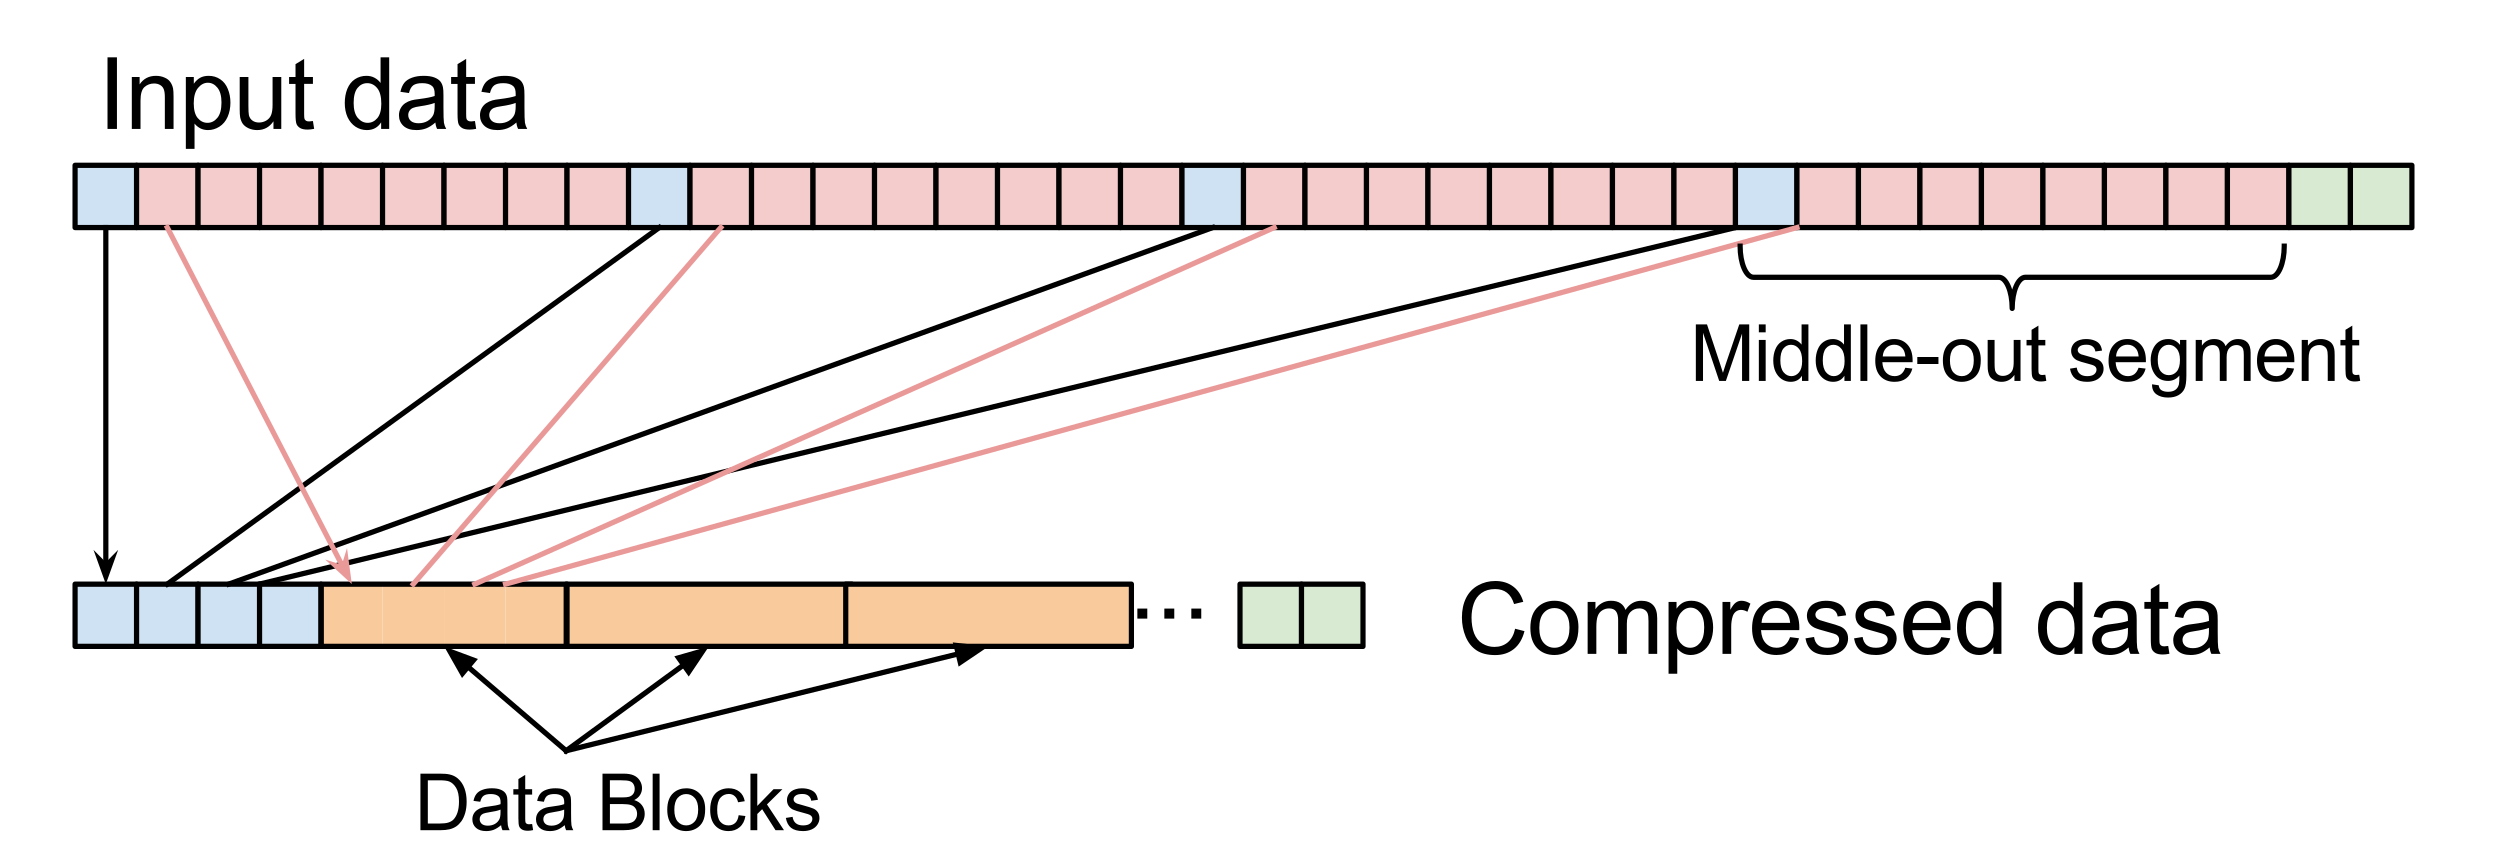 <?xml version="1.0" encoding="UTF-8" standalone="no"?>
<svg
   xmlns:dc="http://purl.org/dc/elements/1.1/"
   xmlns:cc="http://creativecommons.org/ns#"
   xmlns:rdf="http://www.w3.org/1999/02/22-rdf-syntax-ns#"
   xmlns:svg="http://www.w3.org/2000/svg"
   xmlns="http://www.w3.org/2000/svg"
   xmlns:sodipodi="http://sodipodi.sourceforge.net/DTD/sodipodi-0.dtd"
   xmlns:inkscape="http://www.inkscape.org/namespaces/inkscape"
   version="1.1"
   viewBox="0 0 980 340"
   stroke-miterlimit="10"
   id="svg287"
   sodipodi:docname="middle-out-overview.svg"
   width="980"
   height="340"
   style="fill:none;stroke:none;stroke-linecap:square;stroke-miterlimit:10"
   inkscape:version="0.92.2 (5c3e80d, 2017-08-06)">
  <defs
     id="defs291" />
  <sodipodi:namedview
     pagecolor="#ffffff"
     bordercolor="#666666"
     borderopacity="1"
     objecttolerance="10"
     gridtolerance="10"
     guidetolerance="10"
     inkscape:pageopacity="0"
     inkscape:pageshadow="2"
     inkscape:window-width="1918"
     inkscape:window-height="1042"
     id="namedview289"
     showgrid="false"
     inkscape:zoom="0.27314815"
     inkscape:cx="186.01691"
     inkscape:cy="-54.486696"
     inkscape:window-x="0"
     inkscape:window-y="18"
     inkscape:window-maximized="0"
     inkscape:current-layer="svg287" />
  <clipPath
     id="p.0">
    <path
       d="M 0,0 H 1152 V 864 H 0 Z"
       id="path2"
       inkscape:connector-curvature="0"
       style="clip-rule:nonzero" />
  </clipPath>
  <g
     clip-path="url(#p.0)"
     id="g285"
     transform="matrix(2.041,0,0,2.065,-2.746,-5.051)">
    <path
       d="M 0,0 H 1152 V 864 H 0 Z"
       id="path5"
       inkscape:connector-curvature="0"
       style="fill:#000000;fill-opacity:0;fill-rule:evenodd" />
    <path
       d="m 63.008,113.336 h 11.811 v 11.811 H 63.008 Z"
       id="path7"
       inkscape:connector-curvature="0"
       style="fill:#f9cb9c;fill-rule:evenodd" />
    <path
       d="m 74.819,113.336 h 11.811 v 11.811 H 74.819 Z"
       id="path9"
       inkscape:connector-curvature="0"
       style="fill:#f9cb9c;fill-rule:evenodd" />
    <path
       d="m 86.63,113.336 h 11.811 v 11.811 H 86.63 Z"
       id="path11"
       inkscape:connector-curvature="0"
       style="fill:#f9cb9c;fill-rule:evenodd" />
    <path
       d="m 98.441,113.336 h 11.811 v 11.811 H 98.441 Z"
       id="path13"
       inkscape:connector-curvature="0"
       style="fill:#f9cb9c;fill-rule:evenodd" />
    <path
       d="M 15.764,33.829 H 27.575 V 45.64 H 15.764 Z"
       id="path15"
       inkscape:connector-curvature="0"
       style="fill:#cfe2f3;fill-rule:evenodd" />
    <path
       d="M 15.764,33.829 H 27.575 V 45.64 H 15.764 Z"
       id="path17"
       inkscape:connector-curvature="0"
       style="fill-rule:evenodd;stroke:#000000;stroke-width:1;stroke-linecap:butt;stroke-linejoin:round" />
    <path
       d="M 27.575,33.829 H 39.386 V 45.64 H 27.575 Z"
       id="path19"
       inkscape:connector-curvature="0"
       style="fill:#f4cccc;fill-rule:evenodd" />
    <path
       d="M 27.575,33.829 H 39.386 V 45.64 H 27.575 Z"
       id="path21"
       inkscape:connector-curvature="0"
       style="fill-rule:evenodd;stroke:#000000;stroke-width:1;stroke-linecap:butt;stroke-linejoin:round" />
    <path
       d="M 39.386,33.829 H 51.197 V 45.64 H 39.386 Z"
       id="path23"
       inkscape:connector-curvature="0"
       style="fill:#f4cccc;fill-rule:evenodd" />
    <path
       d="M 39.386,33.829 H 51.197 V 45.64 H 39.386 Z"
       id="path25"
       inkscape:connector-curvature="0"
       style="fill-rule:evenodd;stroke:#000000;stroke-width:1;stroke-linecap:butt;stroke-linejoin:round" />
    <path
       d="M 51.197,33.829 H 63.008 V 45.64 H 51.197 Z"
       id="path27"
       inkscape:connector-curvature="0"
       style="fill:#f4cccc;fill-rule:evenodd" />
    <path
       d="M 51.197,33.829 H 63.008 V 45.64 H 51.197 Z"
       id="path29"
       inkscape:connector-curvature="0"
       style="fill-rule:evenodd;stroke:#000000;stroke-width:1;stroke-linecap:butt;stroke-linejoin:round" />
    <path
       d="M 63.008,33.829 H 74.819 V 45.64 H 63.008 Z"
       id="path31"
       inkscape:connector-curvature="0"
       style="fill:#f4cccc;fill-rule:evenodd" />
    <path
       d="M 63.008,33.829 H 74.819 V 45.64 H 63.008 Z"
       id="path33"
       inkscape:connector-curvature="0"
       style="fill-rule:evenodd;stroke:#000000;stroke-width:1;stroke-linecap:butt;stroke-linejoin:round" />
    <path
       d="M 74.819,33.829 H 86.63 V 45.64 H 74.819 Z"
       id="path35"
       inkscape:connector-curvature="0"
       style="fill:#f4cccc;fill-rule:evenodd" />
    <path
       d="M 74.819,33.829 H 86.63 V 45.64 H 74.819 Z"
       id="path37"
       inkscape:connector-curvature="0"
       style="fill-rule:evenodd;stroke:#000000;stroke-width:1;stroke-linecap:butt;stroke-linejoin:round" />
    <path
       d="M 86.63,33.829 H 98.441 V 45.64 H 86.63 Z"
       id="path39"
       inkscape:connector-curvature="0"
       style="fill:#f4cccc;fill-rule:evenodd" />
    <path
       d="M 86.63,33.829 H 98.441 V 45.64 H 86.63 Z"
       id="path41"
       inkscape:connector-curvature="0"
       style="fill-rule:evenodd;stroke:#000000;stroke-width:1;stroke-linecap:butt;stroke-linejoin:round" />
    <path
       d="m 98.441,33.829 h 11.811 V 45.64 H 98.441 Z"
       id="path43"
       inkscape:connector-curvature="0"
       style="fill:#f4cccc;fill-rule:evenodd" />
    <path
       d="m 98.441,33.829 h 11.811 V 45.64 H 98.441 Z"
       id="path45"
       inkscape:connector-curvature="0"
       style="fill-rule:evenodd;stroke:#000000;stroke-width:1;stroke-linecap:butt;stroke-linejoin:round" />
    <path
       d="M 110.252,33.829 H 122.063 v 11.811 h -11.811 z"
       id="path47"
       inkscape:connector-curvature="0"
       style="fill:#f4cccc;fill-rule:evenodd" />
    <path
       d="M 110.252,33.829 H 122.063 v 11.811 h -11.811 z"
       id="path49"
       inkscape:connector-curvature="0"
       style="fill-rule:evenodd;stroke:#000000;stroke-width:1;stroke-linecap:butt;stroke-linejoin:round" />
    <path
       d="m 122.063,33.829 h 11.811 V 45.64 H 122.063 Z"
       id="path51"
       inkscape:connector-curvature="0"
       style="fill:#cfe2f3;fill-rule:evenodd" />
    <path
       d="m 122.063,33.829 h 11.811 V 45.64 H 122.063 Z"
       id="path53"
       inkscape:connector-curvature="0"
       style="fill-rule:evenodd;stroke:#000000;stroke-width:1;stroke-linecap:butt;stroke-linejoin:round" />
    <path
       d="m 133.874,33.829 h 11.811 v 11.811 h -11.811 z"
       id="path55"
       inkscape:connector-curvature="0"
       style="fill:#f4cccc;fill-rule:evenodd" />
    <path
       d="m 133.874,33.829 h 11.811 v 11.811 h -11.811 z"
       id="path57"
       inkscape:connector-curvature="0"
       style="fill-rule:evenodd;stroke:#000000;stroke-width:1;stroke-linecap:butt;stroke-linejoin:round" />
    <path
       d="m 145.685,33.829 h 11.811 v 11.811 h -11.811 z"
       id="path59"
       inkscape:connector-curvature="0"
       style="fill:#f4cccc;fill-rule:evenodd" />
    <path
       d="m 145.685,33.829 h 11.811 v 11.811 h -11.811 z"
       id="path61"
       inkscape:connector-curvature="0"
       style="fill-rule:evenodd;stroke:#000000;stroke-width:1;stroke-linecap:butt;stroke-linejoin:round" />
    <path
       d="m 157.496,33.829 h 11.811 v 11.811 h -11.811 z"
       id="path63"
       inkscape:connector-curvature="0"
       style="fill:#f4cccc;fill-rule:evenodd" />
    <path
       d="m 157.496,33.829 h 11.811 v 11.811 h -11.811 z"
       id="path65"
       inkscape:connector-curvature="0"
       style="fill-rule:evenodd;stroke:#000000;stroke-width:1;stroke-linecap:butt;stroke-linejoin:round" />
    <path
       d="M 169.307,33.829 H 181.118 V 45.64 H 169.307 Z"
       id="path67"
       inkscape:connector-curvature="0"
       style="fill:#f4cccc;fill-rule:evenodd" />
    <path
       d="M 169.307,33.829 H 181.118 V 45.64 H 169.307 Z"
       id="path69"
       inkscape:connector-curvature="0"
       style="fill-rule:evenodd;stroke:#000000;stroke-width:1;stroke-linecap:butt;stroke-linejoin:round" />
    <path
       d="m 181.118,33.829 h 11.811 V 45.64 H 181.118 Z"
       id="path71"
       inkscape:connector-curvature="0"
       style="fill:#f4cccc;fill-rule:evenodd" />
    <path
       d="m 181.118,33.829 h 11.811 V 45.64 H 181.118 Z"
       id="path73"
       inkscape:connector-curvature="0"
       style="fill-rule:evenodd;stroke:#000000;stroke-width:1;stroke-linecap:butt;stroke-linejoin:round" />
    <path
       d="m 192.929,33.829 h 11.811 v 11.811 h -11.811 z"
       id="path75"
       inkscape:connector-curvature="0"
       style="fill:#f4cccc;fill-rule:evenodd" />
    <path
       d="m 192.929,33.829 h 11.811 v 11.811 h -11.811 z"
       id="path77"
       inkscape:connector-curvature="0"
       style="fill-rule:evenodd;stroke:#000000;stroke-width:1;stroke-linecap:butt;stroke-linejoin:round" />
    <path
       d="m 204.74,33.829 h 11.811 v 11.811 h -11.811 z"
       id="path79"
       inkscape:connector-curvature="0"
       style="fill:#f4cccc;fill-rule:evenodd" />
    <path
       d="m 204.74,33.829 h 11.811 v 11.811 h -11.811 z"
       id="path81"
       inkscape:connector-curvature="0"
       style="fill-rule:evenodd;stroke:#000000;stroke-width:1;stroke-linecap:butt;stroke-linejoin:round" />
    <path
       d="M 216.551,33.829 H 228.362 V 45.64 H 216.551 Z"
       id="path83"
       inkscape:connector-curvature="0"
       style="fill:#f4cccc;fill-rule:evenodd" />
    <path
       d="M 216.551,33.829 H 228.362 V 45.64 H 216.551 Z"
       id="path85"
       inkscape:connector-curvature="0"
       style="fill-rule:evenodd;stroke:#000000;stroke-width:1;stroke-linecap:butt;stroke-linejoin:round" />
    <path
       d="m 228.362,33.829 h 11.811 V 45.64 H 228.362 Z"
       id="path87"
       inkscape:connector-curvature="0"
       style="fill:#cfe2f3;fill-rule:evenodd" />
    <path
       d="m 228.362,33.829 h 11.811 V 45.64 H 228.362 Z"
       id="path89"
       inkscape:connector-curvature="0"
       style="fill-rule:evenodd;stroke:#000000;stroke-width:1;stroke-linecap:butt;stroke-linejoin:round" />
    <path
       d="m 240.173,33.829 h 11.811 v 11.811 h -11.811 z"
       id="path91"
       inkscape:connector-curvature="0"
       style="fill:#f4cccc;fill-rule:evenodd" />
    <path
       d="m 240.173,33.829 h 11.811 v 11.811 h -11.811 z"
       id="path93"
       inkscape:connector-curvature="0"
       style="fill-rule:evenodd;stroke:#000000;stroke-width:1;stroke-linecap:butt;stroke-linejoin:round" />
    <path
       d="m 251.984,33.829 h 11.811 v 11.811 h -11.811 z"
       id="path95"
       inkscape:connector-curvature="0"
       style="fill:#f4cccc;fill-rule:evenodd" />
    <path
       d="m 251.984,33.829 h 11.811 v 11.811 h -11.811 z"
       id="path97"
       inkscape:connector-curvature="0"
       style="fill-rule:evenodd;stroke:#000000;stroke-width:1;stroke-linecap:butt;stroke-linejoin:round" />
    <path
       d="m 263.795,33.829 h 11.811 V 45.64 H 263.795 Z"
       id="path99"
       inkscape:connector-curvature="0"
       style="fill:#f4cccc;fill-rule:evenodd" />
    <path
       d="m 263.795,33.829 h 11.811 V 45.64 H 263.795 Z"
       id="path101"
       inkscape:connector-curvature="0"
       style="fill-rule:evenodd;stroke:#000000;stroke-width:1;stroke-linecap:butt;stroke-linejoin:round" />
    <path
       d="m 275.606,33.829 h 11.811 V 45.64 H 275.606 Z"
       id="path103"
       inkscape:connector-curvature="0"
       style="fill:#f4cccc;fill-rule:evenodd" />
    <path
       d="m 275.606,33.829 h 11.811 V 45.64 H 275.606 Z"
       id="path105"
       inkscape:connector-curvature="0"
       style="fill-rule:evenodd;stroke:#000000;stroke-width:1;stroke-linecap:butt;stroke-linejoin:round" />
    <path
       d="m 287.417,33.829 h 11.811 v 11.811 h -11.811 z"
       id="path107"
       inkscape:connector-curvature="0"
       style="fill:#f4cccc;fill-rule:evenodd" />
    <path
       d="m 287.417,33.829 h 11.811 v 11.811 h -11.811 z"
       id="path109"
       inkscape:connector-curvature="0"
       style="fill-rule:evenodd;stroke:#000000;stroke-width:1;stroke-linecap:butt;stroke-linejoin:round" />
    <path
       d="m 299.228,33.829 h 11.811 v 11.811 h -11.811 z"
       id="path111"
       inkscape:connector-curvature="0"
       style="fill:#f4cccc;fill-rule:evenodd" />
    <path
       d="m 299.228,33.829 h 11.811 v 11.811 h -11.811 z"
       id="path113"
       inkscape:connector-curvature="0"
       style="fill-rule:evenodd;stroke:#000000;stroke-width:1;stroke-linecap:butt;stroke-linejoin:round" />
    <path
       d="m 311.039,33.829 h 11.811 v 11.811 h -11.811 z"
       id="path115"
       inkscape:connector-curvature="0"
       style="fill:#f4cccc;fill-rule:evenodd" />
    <path
       d="m 311.039,33.829 h 11.811 v 11.811 h -11.811 z"
       id="path117"
       inkscape:connector-curvature="0"
       style="fill-rule:evenodd;stroke:#000000;stroke-width:1;stroke-linecap:butt;stroke-linejoin:round" />
    <path
       d="m 322.85,33.829 h 11.811 v 11.811 h -11.811 z"
       id="path119"
       inkscape:connector-curvature="0"
       style="fill:#f4cccc;fill-rule:evenodd" />
    <path
       d="m 322.85,33.829 h 11.811 v 11.811 h -11.811 z"
       id="path121"
       inkscape:connector-curvature="0"
       style="fill-rule:evenodd;stroke:#000000;stroke-width:1;stroke-linecap:butt;stroke-linejoin:round" />
    <path
       d="m 334.661,33.829 h 11.811 V 45.64 H 334.661 Z"
       id="path123"
       inkscape:connector-curvature="0"
       style="fill:#cfe2f3;fill-rule:evenodd" />
    <path
       d="m 334.661,33.829 h 11.811 V 45.64 H 334.661 Z"
       id="path125"
       inkscape:connector-curvature="0"
       style="fill-rule:evenodd;stroke:#000000;stroke-width:1;stroke-linecap:butt;stroke-linejoin:round" />
    <path
       d="m 346.472,33.829 h 11.811 v 11.811 h -11.811 z"
       id="path127"
       inkscape:connector-curvature="0"
       style="fill:#f4cccc;fill-rule:evenodd" />
    <path
       d="m 346.472,33.829 h 11.811 v 11.811 h -11.811 z"
       id="path129"
       inkscape:connector-curvature="0"
       style="fill-rule:evenodd;stroke:#000000;stroke-width:1;stroke-linecap:butt;stroke-linejoin:round" />
    <path
       d="m 358.283,33.829 h 11.811 v 11.811 h -11.811 z"
       id="path131"
       inkscape:connector-curvature="0"
       style="fill:#f4cccc;fill-rule:evenodd" />
    <path
       d="m 358.283,33.829 h 11.811 v 11.811 h -11.811 z"
       id="path133"
       inkscape:connector-curvature="0"
       style="fill-rule:evenodd;stroke:#000000;stroke-width:1;stroke-linecap:butt;stroke-linejoin:round" />
    <path
       d="m 370.094,33.829 h 11.811 v 11.811 h -11.811 z"
       id="path135"
       inkscape:connector-curvature="0"
       style="fill:#f4cccc;fill-rule:evenodd" />
    <path
       d="m 370.094,33.829 h 11.811 v 11.811 h -11.811 z"
       id="path137"
       inkscape:connector-curvature="0"
       style="fill-rule:evenodd;stroke:#000000;stroke-width:1;stroke-linecap:butt;stroke-linejoin:round" />
    <path
       d="m 381.906,33.829 h 11.811 v 11.811 h -11.811 z"
       id="path139"
       inkscape:connector-curvature="0"
       style="fill:#f4cccc;fill-rule:evenodd" />
    <path
       d="m 381.906,33.829 h 11.811 v 11.811 h -11.811 z"
       id="path141"
       inkscape:connector-curvature="0"
       style="fill-rule:evenodd;stroke:#000000;stroke-width:1;stroke-linecap:butt;stroke-linejoin:round" />
    <path
       d="m 393.717,33.829 h 11.811 v 11.811 h -11.811 z"
       id="path143"
       inkscape:connector-curvature="0"
       style="fill:#f4cccc;fill-rule:evenodd" />
    <path
       d="m 393.717,33.829 h 11.811 v 11.811 h -11.811 z"
       id="path145"
       inkscape:connector-curvature="0"
       style="fill-rule:evenodd;stroke:#000000;stroke-width:1;stroke-linecap:butt;stroke-linejoin:round" />
    <path
       d="m 405.528,33.829 h 11.811 v 11.811 h -11.811 z"
       id="path147"
       inkscape:connector-curvature="0"
       style="fill:#f4cccc;fill-rule:evenodd" />
    <path
       d="m 405.528,33.829 h 11.811 v 11.811 h -11.811 z"
       id="path149"
       inkscape:connector-curvature="0"
       style="fill-rule:evenodd;stroke:#000000;stroke-width:1;stroke-linecap:butt;stroke-linejoin:round" />
    <path
       d="m 417.339,33.829 h 11.811 v 11.811 h -11.811 z"
       id="path151"
       inkscape:connector-curvature="0"
       style="fill:#f4cccc;fill-rule:evenodd" />
    <path
       d="m 417.339,33.829 h 11.811 v 11.811 h -11.811 z"
       id="path153"
       inkscape:connector-curvature="0"
       style="fill-rule:evenodd;stroke:#000000;stroke-width:1;stroke-linecap:butt;stroke-linejoin:round" />
    <path
       d="m 429.15,33.829 h 11.811 V 45.64 H 429.15 Z"
       id="path155"
       inkscape:connector-curvature="0"
       style="fill:#f4cccc;fill-rule:evenodd" />
    <path
       d="m 429.15,33.829 h 11.811 V 45.64 H 429.15 Z"
       id="path157"
       inkscape:connector-curvature="0"
       style="fill-rule:evenodd;stroke:#000000;stroke-width:1;stroke-linecap:butt;stroke-linejoin:round" />
    <path
       d="m 440.961,33.829 h 11.811 v 11.811 h -11.811 z"
       id="path159"
       inkscape:connector-curvature="0"
       style="fill:#d9ead3;fill-rule:evenodd" />
    <path
       d="m 440.961,33.829 h 11.811 v 11.811 h -11.811 z"
       id="path161"
       inkscape:connector-curvature="0"
       style="fill-rule:evenodd;stroke:#000000;stroke-width:1;stroke-linecap:butt;stroke-linejoin:round" />
    <path
       d="m 452.772,33.829 h 11.811 v 11.811 h -11.811 z"
       id="path163"
       inkscape:connector-curvature="0"
       style="fill:#d9ead3;fill-rule:evenodd" />
    <path
       d="m 452.772,33.829 h 11.811 v 11.811 h -11.811 z"
       id="path165"
       inkscape:connector-curvature="0"
       style="fill-rule:evenodd;stroke:#000000;stroke-width:1;stroke-linecap:butt;stroke-linejoin:round" />
    <path
       d="m 15.764,113.336 h 11.811 v 11.811 H 15.764 Z"
       id="path167"
       inkscape:connector-curvature="0"
       style="fill:#cfe2f3;fill-rule:evenodd" />
    <path
       d="m 15.764,113.336 h 11.811 v 11.811 H 15.764 Z"
       id="path169"
       inkscape:connector-curvature="0"
       style="fill-rule:evenodd;stroke:#000000;stroke-width:1;stroke-linecap:butt;stroke-linejoin:round" />
    <path
       d="m 27.575,113.336 h 11.811 v 11.811 H 27.575 Z"
       id="path171"
       inkscape:connector-curvature="0"
       style="fill:#cfe2f3;fill-rule:evenodd" />
    <path
       d="m 27.575,113.336 h 11.811 v 11.811 H 27.575 Z"
       id="path173"
       inkscape:connector-curvature="0"
       style="fill-rule:evenodd;stroke:#000000;stroke-width:1;stroke-linecap:butt;stroke-linejoin:round" />
    <path
       d="M 39.386,113.336 H 51.197 v 11.811 H 39.386 Z"
       id="path175"
       inkscape:connector-curvature="0"
       style="fill:#cfe2f3;fill-rule:evenodd" />
    <path
       d="M 39.386,113.336 H 51.197 v 11.811 H 39.386 Z"
       id="path177"
       inkscape:connector-curvature="0"
       style="fill-rule:evenodd;stroke:#000000;stroke-width:1;stroke-linecap:butt;stroke-linejoin:round" />
    <path
       d="m 51.197,113.336 h 11.811 v 11.811 H 51.197 Z"
       id="path179"
       inkscape:connector-curvature="0"
       style="fill:#cfe2f3;fill-rule:evenodd" />
    <path
       d="m 51.197,113.336 h 11.811 v 11.811 H 51.197 Z"
       id="path181"
       inkscape:connector-curvature="0"
       style="fill-rule:evenodd;stroke:#000000;stroke-width:1;stroke-linecap:butt;stroke-linejoin:round" />
    <path
       d="m 21.669,45.64 v 67.685"
       id="path183"
       inkscape:connector-curvature="0"
       style="fill:#000000;fill-opacity:0;fill-rule:evenodd" />
    <path
       d="m 21.669,45.64 v 64.258"
       id="path185"
       inkscape:connector-curvature="0"
       style="fill-rule:evenodd;stroke:#000000;stroke-width:1;stroke-linecap:butt;stroke-linejoin:round" />
    <path
       d="m 21.669,109.898 -1.125,-1.125 1.125,3.09 1.125,-3.09 z"
       id="path187"
       inkscape:connector-curvature="0"
       style="fill:#000000;fill-rule:evenodd;stroke:#000000;stroke-width:1;stroke-linecap:butt" />
    <path
       d="M 127.969,45.64 33.48,113.325"
       id="path189"
       inkscape:connector-curvature="0"
       style="fill:#000000;fill-opacity:0;fill-rule:evenodd" />
    <path
       d="M 127.969,45.64 33.48,113.325"
       id="path191"
       inkscape:connector-curvature="0"
       style="fill-rule:evenodd;stroke:#000000;stroke-width:1;stroke-linecap:butt;stroke-linejoin:round" />
    <path
       d="M 234.268,45.64 45.291,113.325"
       id="path193"
       inkscape:connector-curvature="0"
       style="fill:#000000;fill-opacity:0;fill-rule:evenodd" />
    <path
       d="M 234.268,45.64 45.291,113.325"
       id="path195"
       inkscape:connector-curvature="0"
       style="fill-rule:evenodd;stroke:#000000;stroke-width:1;stroke-linecap:butt;stroke-linejoin:round" />
    <path
       d="M 334.661,45.64 51.197,113.325"
       id="path197"
       inkscape:connector-curvature="0"
       style="fill:#000000;fill-opacity:0;fill-rule:evenodd" />
    <path
       d="M 334.661,45.64 51.197,113.325"
       id="path199"
       inkscape:connector-curvature="0"
       style="fill-rule:evenodd;stroke:#000000;stroke-width:1;stroke-linecap:butt;stroke-linejoin:round" />
    <path
       d="m 110.092,113.336 h 54.866 v 11.811 h -54.866 z"
       id="path201"
       inkscape:connector-curvature="0"
       style="fill:#f9cb9c;fill-rule:evenodd" />
    <path
       d="m 110.092,113.336 h 54.866 v 11.811 h -54.866 z"
       id="path203"
       inkscape:connector-curvature="0"
       style="fill-rule:evenodd;stroke:#000000;stroke-width:1;stroke-linecap:butt;stroke-linejoin:round" />
    <path
       d="m 163.78,113.336 h 54.866 v 11.811 h -54.866 z"
       id="path205"
       inkscape:connector-curvature="0"
       style="fill:#f9cb9c;fill-rule:evenodd" />
    <path
       d="m 163.78,113.336 h 54.866 v 11.811 h -54.866 z"
       id="path207"
       inkscape:connector-curvature="0"
       style="fill-rule:evenodd;stroke:#000000;stroke-width:1;stroke-linecap:butt;stroke-linejoin:round" />
    <path
       d="m 209.071,92.958 h 36.252 v 32.189 h -36.252 z"
       id="path209"
       inkscape:connector-curvature="0"
       style="fill:#000000;fill-opacity:0;fill-rule:evenodd" />
    <path
       d="m 219.79,119.878 v -1.906 h 1.906 v 1.906 z m 5.183,0 v -1.906 h 1.906 v 1.906 z m 5.183,0 v -1.906 h 1.906 v 1.906 z"
       id="path211"
       inkscape:connector-curvature="0"
       style="fill:#000000;fill-rule:nonzero" />
    <path
       d="m 239.504,113.336 h 11.811 v 11.811 h -11.811 z"
       id="path213"
       inkscape:connector-curvature="0"
       style="fill:#d9ead3;fill-rule:evenodd" />
    <path
       d="m 239.504,113.336 h 11.811 v 11.811 h -11.811 z"
       id="path215"
       inkscape:connector-curvature="0"
       style="fill-rule:evenodd;stroke:#000000;stroke-width:1;stroke-linecap:butt;stroke-linejoin:round" />
    <path
       d="m 251.315,113.336 h 11.811 v 11.811 h -11.811 z"
       id="path217"
       inkscape:connector-curvature="0"
       style="fill:#d9ead3;fill-rule:evenodd" />
    <path
       d="m 251.315,113.336 h 11.811 v 11.811 h -11.811 z"
       id="path219"
       inkscape:connector-curvature="0"
       style="fill-rule:evenodd;stroke:#000000;stroke-width:1;stroke-linecap:butt;stroke-linejoin:round" />
    <path
       d="M 11.228,0 H 251.228 V 28 H 11.228 Z"
       id="path221"
       inkscape:connector-curvature="0"
       style="fill:#000000;fill-opacity:0;fill-rule:evenodd" />
    <path
       d="m 21.994,26.92 v -13.594 h 1.812 v 13.594 z m 4.668,0 v -9.859 h 1.5 v 1.406 q 1.094,-1.625 3.141,-1.625 0.891,0 1.641,0.328 0.75,0.312 1.109,0.844 0.375,0.516 0.531,1.219 0.094,0.469 0.094,1.625 v 6.062 h -1.672 v -6 q 0,-1.016 -0.203,-1.516 -0.188,-0.516 -0.688,-0.812 -0.5,-0.297 -1.172,-0.297 -1.062,0 -1.844,0.672 -0.766,0.672 -0.766,2.578 v 5.375 z m 10.376,3.781 V 17.061 h 1.531 v 1.281 q 0.531,-0.75 1.203,-1.125 0.688,-0.375 1.641,-0.375 1.266,0 2.234,0.656 0.969,0.641 1.453,1.828 0.5,1.188 0.5,2.594 0,1.516 -0.547,2.734 -0.547,1.203 -1.578,1.844 -1.031,0.641 -2.172,0.641 -0.844,0 -1.516,-0.344 -0.656,-0.359 -1.078,-0.891 v 4.797 z m 1.516,-8.656 q 0,1.906 0.766,2.812 0.781,0.906 1.875,0.906 1.109,0 1.891,-0.938 0.797,-0.938 0.797,-2.922 0,-1.875 -0.781,-2.812 -0.766,-0.938 -1.844,-0.938 -1.062,0 -1.891,1 -0.812,1 -0.812,2.891 z m 15.313,4.875 v -1.453 q -1.141,1.672 -3.125,1.672 -0.859,0 -1.625,-0.328 -0.75,-0.344 -1.125,-0.844 -0.359,-0.5 -0.516,-1.234 -0.094,-0.5 -0.094,-1.562 v -6.109 h 1.672 v 5.469 q 0,1.312 0.094,1.766 0.156,0.656 0.672,1.031 0.516,0.375 1.266,0.375 0.75,0 1.406,-0.375 0.656,-0.391 0.922,-1.047 0.281,-0.672 0.281,-1.938 v -5.281 h 1.672 v 9.859 z m 7.579,-1.5 0.234,1.484 q -0.703,0.141 -1.266,0.141 -0.906,0 -1.406,-0.281 -0.5,-0.297 -0.703,-0.75 -0.203,-0.469 -0.203,-1.984 v -5.656 h -1.234 v -1.312 h 1.234 v -2.438 l 1.656,-1 v 3.438 h 1.688 v 1.312 h -1.688 v 5.75 q 0,0.719 0.078,0.922 0.094,0.203 0.297,0.328 0.203,0.125 0.578,0.125 0.266,0 0.734,-0.078 z m 13.101,1.5 v -1.25 q -0.938,1.469 -2.75,1.469 -1.172,0 -2.172,-0.641 -0.984,-0.656 -1.531,-1.812 -0.531,-1.172 -0.531,-2.688 0,-1.469 0.484,-2.672 0.5,-1.203 1.469,-1.844 0.984,-0.641 2.203,-0.641 0.891,0 1.578,0.375 0.703,0.375 1.141,0.984 v -4.875 h 1.656 v 13.594 z m -5.281,-4.922 q 0,1.891 0.797,2.828 0.812,0.938 1.891,0.938 1.094,0 1.859,-0.891 0.766,-0.891 0.766,-2.734 0,-2.016 -0.781,-2.953 -0.781,-0.953 -1.922,-0.953 -1.109,0 -1.859,0.906 -0.75,0.906 -0.75,2.859 z m 15.704,3.703 q -0.938,0.797 -1.797,1.125 -0.859,0.312 -1.844,0.312 -1.609,0 -2.484,-0.781 -0.875,-0.797 -0.875,-2.031 0,-0.734 0.328,-1.328 0.328,-0.594 0.859,-0.953 0.531,-0.359 1.203,-0.547 0.5,-0.141 1.484,-0.25 2.031,-0.25 2.984,-0.578 0,-0.344 0,-0.438 0,-1.016 -0.469,-1.438 -0.641,-0.562 -1.906,-0.562 -1.172,0 -1.734,0.406 -0.562,0.406 -0.828,1.469 l -1.641,-0.234 q 0.234,-1.047 0.734,-1.688 0.516,-0.641 1.469,-0.984 0.969,-0.359 2.25,-0.359 1.266,0 2.047,0.297 0.781,0.297 1.156,0.75 0.375,0.453 0.516,1.141 0.094,0.422 0.094,1.531 v 2.234 q 0,2.328 0.094,2.953 0.109,0.609 0.438,1.172 h -1.75 q -0.266,-0.516 -0.328,-1.219 z m -0.141,-3.719 q -0.906,0.359 -2.734,0.625 -1.031,0.141 -1.453,0.328 -0.422,0.188 -0.656,0.547 -0.234,0.359 -0.234,0.797 0,0.672 0.5,1.125 0.516,0.438 1.484,0.438 0.969,0 1.719,-0.422 0.75,-0.438 1.109,-1.156 0.266,-0.578 0.266,-1.672 z m 7.735,3.438 0.234,1.484 q -0.703,0.141 -1.266,0.141 -0.906,0 -1.406,-0.281 -0.5,-0.297 -0.703,-0.75 -0.203,-0.469 -0.203,-1.984 v -5.656 h -1.234 v -1.312 h 1.234 v -2.438 l 1.656,-1 v 3.438 h 1.688 v 1.312 h -1.688 v 5.75 q 0,0.719 0.078,0.922 0.094,0.203 0.297,0.328 0.203,0.125 0.578,0.125 0.266,0 0.734,-0.078 z m 7.965,0.281 q -0.938,0.797 -1.797,1.125 -0.859,0.312 -1.844,0.312 -1.609,0 -2.484,-0.781 -0.875,-0.797 -0.875,-2.031 0,-0.734 0.328,-1.328 0.328,-0.594 0.859,-0.953 0.531,-0.359 1.203,-0.547 0.5,-0.141 1.484,-0.25 2.031,-0.25 2.984,-0.578 0,-0.344 0,-0.438 0,-1.016 -0.469,-1.438 -0.641,-0.562 -1.906,-0.562 -1.172,0 -1.734,0.406 -0.562,0.406 -0.828,1.469 l -1.641,-0.234 q 0.234,-1.047 0.734,-1.688 0.516,-0.641 1.469,-0.984 0.969,-0.359 2.25,-0.359 1.266,0 2.047,0.297 0.781,0.297 1.156,0.75 0.375,0.453 0.516,1.141 0.094,0.422 0.094,1.531 v 2.234 q 0,2.328 0.094,2.953 0.109,0.609 0.438,1.172 h -1.75 q -0.266,-0.516 -0.328,-1.219 z m -0.141,-3.719 q -0.906,0.359 -2.734,0.625 -1.031,0.141 -1.453,0.328 -0.422,0.188 -0.656,0.547 -0.234,0.359 -0.234,0.797 0,0.672 0.5,1.125 0.516,0.438 1.484,0.438 0.969,0 1.719,-0.422 0.75,-0.438 1.109,-1.156 0.266,-0.578 0.266,-1.672 z"
       id="path223"
       inkscape:connector-curvature="0"
       style="fill:#000000;fill-rule:nonzero" />
    <path
       d="m 272.173,99.646 h 240 v 28 h -240 z"
       id="path225"
       inkscape:connector-curvature="0"
       style="fill:#000000;fill-opacity:0;fill-rule:evenodd" />
    <path
       d="m 292.345,121.8 1.797,0.453 q -0.562,2.219 -2.031,3.391 -1.469,1.156 -3.594,1.156 -2.203,0 -3.578,-0.891 -1.375,-0.906 -2.094,-2.594 -0.719,-1.703 -0.719,-3.656 0,-2.125 0.797,-3.703 0.812,-1.578 2.312,-2.391 1.5,-0.828 3.297,-0.828 2.047,0 3.438,1.047 1.391,1.031 1.938,2.906 l -1.766,0.422 q -0.469,-1.484 -1.375,-2.156 -0.906,-0.688 -2.266,-0.688 -1.562,0 -2.625,0.75 -1.047,0.75 -1.484,2.031 -0.422,1.266 -0.422,2.609 0,1.734 0.5,3.031 0.516,1.281 1.578,1.922 1.078,0.641 2.312,0.641 1.516,0 2.562,-0.859 1.047,-0.875 1.422,-2.594 z m 2.926,-0.156 q 0,-2.734 1.531,-4.062 1.266,-1.094 3.094,-1.094 2.031,0 3.312,1.344 1.297,1.328 1.297,3.672 0,1.906 -0.578,3 -0.562,1.078 -1.656,1.688 -1.078,0.594 -2.375,0.594 -2.062,0 -3.344,-1.328 -1.281,-1.328 -1.281,-3.812 z m 1.719,0 q 0,1.891 0.828,2.828 0.828,0.938 2.078,0.938 1.25,0 2.062,-0.938 0.828,-0.953 0.828,-2.891 0,-1.828 -0.828,-2.766 -0.828,-0.938 -2.062,-0.938 -1.25,0 -2.078,0.938 -0.828,0.938 -0.828,2.828 z m 9.282,4.922 v -9.859 h 1.5 v 1.391 q 0.453,-0.719 1.219,-1.156 0.781,-0.453 1.766,-0.453 1.094,0 1.797,0.453 0.703,0.453 0.984,1.281 1.172,-1.734 3.047,-1.734 1.469,0 2.25,0.812 0.797,0.812 0.797,2.5 v 6.766 h -1.672 v -6.203 q 0,-1 -0.156,-1.438 -0.156,-0.453 -0.594,-0.719 -0.422,-0.266 -1,-0.266 -1.031,0 -1.719,0.688 -0.688,0.688 -0.688,2.219 v 5.719 h -1.672 v -6.406 q 0,-1.109 -0.406,-1.656 -0.406,-0.562 -1.344,-0.562 -0.703,0 -1.312,0.375 -0.594,0.359 -0.859,1.078 -0.266,0.719 -0.266,2.062 v 5.109 z m 15.541,3.781 v -13.641 h 1.531 v 1.281 q 0.531,-0.75 1.203,-1.125 0.688,-0.375 1.641,-0.375 1.266,0 2.234,0.656 0.969,0.641 1.453,1.828 0.5,1.188 0.5,2.594 0,1.516 -0.547,2.734 -0.547,1.203 -1.578,1.844 -1.031,0.641 -2.172,0.641 -0.844,0 -1.516,-0.344 -0.656,-0.359 -1.078,-0.891 v 4.797 z m 1.516,-8.656 q 0,1.906 0.766,2.812 0.781,0.906 1.875,0.906 1.109,0 1.891,-0.938 0.797,-0.938 0.797,-2.922 0,-1.875 -0.781,-2.812 -0.766,-0.938 -1.844,-0.938 -1.062,0 -1.891,1 -0.812,1 -0.812,2.891 z m 8.844,4.875 v -9.859 h 1.5 v 1.5 q 0.578,-1.047 1.062,-1.375 0.484,-0.344 1.078,-0.344 0.844,0 1.719,0.547 l -0.578,1.547 q -0.609,-0.359 -1.234,-0.359 -0.547,0 -0.984,0.328 -0.422,0.328 -0.609,0.906 -0.281,0.891 -0.281,1.953 v 5.156 z m 12.978,-3.172 1.719,0.219 q -0.406,1.5 -1.516,2.344 -1.094,0.828 -2.812,0.828 -2.156,0 -3.422,-1.328 -1.266,-1.328 -1.266,-3.734 0,-2.484 1.266,-3.859 1.281,-1.375 3.328,-1.375 1.984,0 3.234,1.344 1.25,1.344 1.25,3.797 0,0.141 -0.016,0.438 H 339.573 q 0.094,1.625 0.922,2.484 0.828,0.859 2.062,0.859 0.906,0 1.547,-0.469 0.656,-0.484 1.047,-1.547 z m -5.484,-2.703 h 5.5 q -0.109,-1.234 -0.625,-1.859 -0.797,-0.969 -2.078,-0.969 -1.141,0 -1.938,0.781 -0.781,0.766 -0.859,2.047 z m 8.438,2.938 1.656,-0.266 q 0.141,1 0.766,1.531 0.641,0.516 1.781,0.516 1.156,0 1.703,-0.469 0.562,-0.469 0.562,-1.094 0,-0.562 -0.484,-0.891 -0.344,-0.219 -1.703,-0.562 -1.844,-0.469 -2.562,-0.797 -0.703,-0.344 -1.078,-0.938 -0.359,-0.609 -0.359,-1.328 0,-0.656 0.297,-1.219 0.312,-0.562 0.828,-0.938 0.391,-0.281 1.062,-0.484 0.672,-0.203 1.438,-0.203 1.172,0 2.047,0.344 0.875,0.328 1.281,0.906 0.422,0.562 0.578,1.516 l -1.625,0.219 q -0.109,-0.75 -0.656,-1.172 -0.531,-0.438 -1.5,-0.438 -1.156,0 -1.641,0.391 -0.484,0.375 -0.484,0.875 0,0.328 0.203,0.594 0.203,0.266 0.641,0.438 0.25,0.094 1.469,0.438 1.766,0.469 2.469,0.766 0.703,0.297 1.094,0.875 0.406,0.578 0.406,1.438 0,0.828 -0.484,1.578 -0.484,0.734 -1.406,1.141 -0.922,0.391 -2.078,0.391 -1.922,0 -2.938,-0.797 -1,-0.797 -1.281,-2.359 z m 9.328,0 1.656,-0.266 q 0.141,1 0.766,1.531 0.641,0.516 1.781,0.516 1.156,0 1.703,-0.469 0.562,-0.469 0.562,-1.094 0,-0.562 -0.484,-0.891 -0.344,-0.219 -1.703,-0.562 -1.844,-0.469 -2.562,-0.797 -0.703,-0.344 -1.078,-0.938 -0.359,-0.609 -0.359,-1.328 0,-0.656 0.297,-1.219 0.312,-0.562 0.828,-0.938 0.391,-0.281 1.062,-0.484 0.672,-0.203 1.438,-0.203 1.172,0 2.047,0.344 0.875,0.328 1.281,0.906 0.422,0.562 0.578,1.516 l -1.625,0.219 q -0.109,-0.75 -0.656,-1.172 -0.531,-0.438 -1.5,-0.438 -1.156,0 -1.641,0.391 -0.484,0.375 -0.484,0.875 0,0.328 0.203,0.594 0.203,0.266 0.641,0.438 0.25,0.094 1.469,0.438 1.766,0.469 2.469,0.766 0.703,0.297 1.094,0.875 0.406,0.578 0.406,1.438 0,0.828 -0.484,1.578 -0.484,0.734 -1.406,1.141 -0.922,0.391 -2.078,0.391 -1.922,0 -2.938,-0.797 -1,-0.797 -1.281,-2.359 z m 16.75,-0.234 1.719,0.219 q -0.406,1.5 -1.516,2.344 -1.094,0.828 -2.812,0.828 -2.156,0 -3.422,-1.328 -1.266,-1.328 -1.266,-3.734 0,-2.484 1.266,-3.859 1.281,-1.375 3.328,-1.375 1.984,0 3.234,1.344 1.25,1.344 1.25,3.797 0,0.141 -0.016,0.438 h -7.344 q 0.094,1.625 0.922,2.484 0.828,0.859 2.062,0.859 0.906,0 1.547,-0.469 0.656,-0.484 1.047,-1.547 z m -5.484,-2.703 h 5.5 q -0.109,-1.234 -0.625,-1.859 -0.797,-0.969 -2.078,-0.969 -1.141,0 -1.938,0.781 -0.781,0.766 -0.859,2.047 z m 15.501,5.875 v -1.25 q -0.938,1.469 -2.75,1.469 -1.172,0 -2.172,-0.641 -0.984,-0.656 -1.531,-1.812 -0.531,-1.172 -0.531,-2.688 0,-1.469 0.484,-2.672 0.5,-1.203 1.469,-1.844 0.984,-0.641 2.203,-0.641 0.891,0 1.578,0.375 0.703,0.375 1.141,0.984 v -4.875 h 1.656 v 13.594 z m -5.281,-4.922 q 0,1.891 0.797,2.828 0.812,0.938 1.891,0.938 1.094,0 1.859,-0.891 0.766,-0.891 0.766,-2.734 0,-2.016 -0.781,-2.953 -0.781,-0.953 -1.922,-0.953 -1.109,0 -1.859,0.906 -0.75,0.906 -0.75,2.859 z m 20.84,4.922 v -1.25 q -0.938,1.469 -2.75,1.469 -1.172,0 -2.172,-0.641 -0.984,-0.656 -1.531,-1.812 -0.531,-1.172 -0.531,-2.688 0,-1.469 0.484,-2.672 0.5,-1.203 1.469,-1.844 0.984,-0.641 2.203,-0.641 0.891,0 1.578,0.375 0.703,0.375 1.141,0.984 v -4.875 h 1.656 v 13.594 z m -5.281,-4.922 q 0,1.891 0.797,2.828 0.812,0.938 1.891,0.938 1.094,0 1.859,-0.891 0.766,-0.891 0.766,-2.734 0,-2.016 -0.781,-2.953 -0.781,-0.953 -1.922,-0.953 -1.109,0 -1.859,0.906 -0.75,0.906 -0.75,2.859 z m 15.704,3.703 q -0.938,0.797 -1.797,1.125 -0.859,0.312 -1.844,0.312 -1.609,0 -2.484,-0.781 -0.875,-0.797 -0.875,-2.031 0,-0.734 0.328,-1.328 0.328,-0.594 0.859,-0.953 0.531,-0.359 1.203,-0.547 0.5,-0.141 1.484,-0.25 2.031,-0.25 2.984,-0.578 0,-0.344 0,-0.438 0,-1.016 -0.469,-1.438 -0.641,-0.562 -1.906,-0.562 -1.172,0 -1.734,0.406 -0.562,0.406 -0.828,1.469 l -1.641,-0.234 q 0.234,-1.047 0.734,-1.688 0.516,-0.641 1.469,-0.984 0.969,-0.359 2.25,-0.359 1.266,0 2.047,0.297 0.781,0.297 1.156,0.75 0.375,0.453 0.516,1.141 0.094,0.422 0.094,1.531 v 2.234 q 0,2.328 0.094,2.953 0.109,0.609 0.438,1.172 h -1.75 q -0.266,-0.516 -0.328,-1.219 z m -0.141,-3.719 q -0.906,0.359 -2.734,0.625 -1.031,0.141 -1.453,0.328 -0.422,0.188 -0.656,0.547 -0.234,0.359 -0.234,0.797 0,0.672 0.5,1.125 0.516,0.438 1.484,0.438 0.969,0 1.719,-0.422 0.75,-0.438 1.109,-1.156 0.266,-0.578 0.266,-1.672 z m 7.735,3.438 0.234,1.484 q -0.703,0.141 -1.266,0.141 -0.906,0 -1.406,-0.281 -0.5,-0.297 -0.703,-0.75 -0.203,-0.469 -0.203,-1.984 v -5.656 h -1.234 v -1.312 h 1.234 v -2.438 l 1.656,-1 v 3.438 h 1.688 v 1.312 h -1.688 v 5.75 q 0,0.719 0.078,0.922 0.094,0.203 0.297,0.328 0.203,0.125 0.578,0.125 0.266,0 0.734,-0.078 z m 7.965,0.281 q -0.938,0.797 -1.797,1.125 -0.859,0.312 -1.844,0.312 -1.609,0 -2.484,-0.781 -0.875,-0.797 -0.875,-2.031 0,-0.734 0.328,-1.328 0.328,-0.594 0.859,-0.953 0.531,-0.359 1.203,-0.547 0.5,-0.141 1.484,-0.25 2.031,-0.25 2.984,-0.578 0,-0.344 0,-0.438 0,-1.016 -0.469,-1.438 -0.641,-0.562 -1.906,-0.562 -1.172,0 -1.734,0.406 -0.562,0.406 -0.828,1.469 l -1.641,-0.234 q 0.234,-1.047 0.734,-1.688 0.516,-0.641 1.469,-0.984 0.969,-0.359 2.25,-0.359 1.266,0 2.047,0.297 0.781,0.297 1.156,0.75 0.375,0.453 0.516,1.141 0.094,0.422 0.094,1.531 v 2.234 q 0,2.328 0.094,2.953 0.109,0.609 0.438,1.172 h -1.75 q -0.266,-0.516 -0.328,-1.219 z m -0.141,-3.719 q -0.906,0.359 -2.734,0.625 -1.031,0.141 -1.453,0.328 -0.422,0.188 -0.656,0.547 -0.234,0.359 -0.234,0.797 0,0.672 0.5,1.125 0.516,0.438 1.484,0.438 0.969,0 1.719,-0.422 0.75,-0.438 1.109,-1.156 0.266,-0.578 0.266,-1.672 z"
       id="path227"
       inkscape:connector-curvature="0"
       style="fill:#000000;fill-rule:nonzero" />
    <path
       d="m 63.008,113.336 h 47.244 v 11.811 H 63.008 Z"
       id="path229"
       inkscape:connector-curvature="0"
       style="fill:#000000;fill-opacity:0;fill-rule:evenodd" />
    <path
       d="m 63.008,113.336 h 47.244 v 11.811 H 63.008 Z"
       id="path231"
       inkscape:connector-curvature="0"
       style="fill-rule:evenodd;stroke:#000000;stroke-width:1;stroke-linecap:butt;stroke-linejoin:round" />
    <path
       d="m 33.48,45.64 35.433,67.685"
       id="path233"
       inkscape:connector-curvature="0"
       style="fill:#000000;fill-opacity:0;fill-rule:evenodd" />
    <path
       d="m 33.48,45.64 33.844,64.649"
       id="path235"
       inkscape:connector-curvature="0"
       style="fill-rule:evenodd;stroke:#ea9999;stroke-width:1;stroke-linecap:butt;stroke-linejoin:round" />
    <path
       d="m 67.324,110.289 -1.518,-0.475 2.429,2.216 -0.437,-3.259 z"
       id="path237"
       inkscape:connector-curvature="0"
       style="fill:#ea9999;fill-rule:evenodd;stroke:#ea9999;stroke-width:1;stroke-linecap:butt" />
    <path
       d="M 139.78,45.64 80.724,113.325"
       id="path239"
       inkscape:connector-curvature="0"
       style="fill:#000000;fill-opacity:0;fill-rule:evenodd" />
    <path
       d="M 139.78,45.64 80.724,113.325"
       id="path241"
       inkscape:connector-curvature="0"
       style="fill-rule:evenodd;stroke:#ea9999;stroke-width:1;stroke-linecap:butt;stroke-linejoin:round" />
    <path
       d="M 246.079,45.64 92.535,113.325"
       id="path243"
       inkscape:connector-curvature="0"
       style="fill:#000000;fill-opacity:0;fill-rule:evenodd" />
    <path
       d="M 246.079,45.64 92.535,113.325"
       id="path245"
       inkscape:connector-curvature="0"
       style="fill-rule:evenodd;stroke:#ea9999;stroke-width:1;stroke-linecap:butt;stroke-linejoin:round" />
    <path
       d="M 346.472,45.64 98.441,113.325"
       id="path247"
       inkscape:connector-curvature="0"
       style="fill:#000000;fill-opacity:0;fill-rule:evenodd" />
    <path
       d="M 346.472,45.64 98.441,113.325"
       id="path249"
       inkscape:connector-curvature="0"
       style="fill-rule:evenodd;stroke:#ea9999;stroke-width:1;stroke-linecap:butt;stroke-linejoin:round" />
    <path
       d="m 68.913,144.961 h 82.331 v 28 H 68.913 Z"
       id="path251"
       inkscape:connector-curvature="0"
       style="fill:#000000;fill-opacity:0;fill-rule:evenodd" />
    <path
       d="M 110.079,144.961 86.646,125.15"
       id="path253"
       inkscape:connector-curvature="0"
       style="fill:#000000;fill-opacity:0;fill-rule:evenodd" />
    <path
       d="M 110.079,144.961 91.228,129.023"
       id="path255"
       inkscape:connector-curvature="0"
       style="fill-rule:evenodd;stroke:#000000;stroke-width:1;stroke-linecap:butt;stroke-linejoin:round" />
    <path
       d="m 92.294,127.762 -4.532,-1.669 2.399,4.191 z"
       id="path257"
       inkscape:connector-curvature="0"
       style="fill:#000000;fill-rule:evenodd;stroke:#000000;stroke-width:1;stroke-linecap:butt" />
    <path
       d="M 110.079,144.961 137.512,125.15"
       id="path259"
       inkscape:connector-curvature="0"
       style="fill:#000000;fill-opacity:0;fill-rule:evenodd" />
    <path
       d="m 110.079,144.961 22.569,-16.298"
       id="path261"
       inkscape:connector-curvature="0"
       style="fill-rule:evenodd;stroke:#000000;stroke-width:1;stroke-linecap:butt;stroke-linejoin:round" />
    <path
       d="m 133.615,130.001 2.712,-3.996 -4.646,1.318 z"
       id="path263"
       inkscape:connector-curvature="0"
       style="fill:#000000;fill-rule:evenodd;stroke:#000000;stroke-width:1;stroke-linecap:butt" />
    <path
       d="M 110.079,144.961 191.213,125.15"
       id="path265"
       inkscape:connector-curvature="0"
       style="fill:#000000;fill-opacity:0;fill-rule:evenodd" />
    <path
       d="m 110.079,144.961 75.305,-18.388"
       id="path267"
       inkscape:connector-curvature="0"
       style="fill-rule:evenodd;stroke:#000000;stroke-width:1;stroke-linecap:butt;stroke-linejoin:round" />
    <path
       d="m 185.776,128.177 4.017,-2.681 -4.8,-0.528 z"
       id="path269"
       inkscape:connector-curvature="0"
       style="fill:#000000;fill-rule:evenodd;stroke:#000000;stroke-width:1;stroke-linecap:butt" />
    <path
       d="M 71.937,136.961 H 175.654 v 19.811 H 71.937 Z"
       id="path271"
       inkscape:connector-curvature="0"
       style="fill:#000000;fill-opacity:0;fill-rule:evenodd" />
    <path
       d="m 82.093,160.041 v -10.734 h 3.703 q 1.25,0 1.906,0.156 0.922,0.203 1.578,0.766 0.844,0.719 1.266,1.844 0.422,1.109 0.422,2.547 0,1.219 -0.281,2.172 -0.281,0.938 -0.734,1.562 -0.453,0.609 -0.984,0.969 -0.531,0.359 -1.281,0.547 -0.75,0.172 -1.719,0.172 z m 1.422,-1.266 h 2.297 q 1.062,0 1.656,-0.188 0.609,-0.203 0.969,-0.562 0.5,-0.516 0.781,-1.359 0.281,-0.859 0.281,-2.078 0,-1.688 -0.547,-2.578 -0.547,-0.906 -1.344,-1.219 -0.578,-0.219 -1.844,-0.219 h -2.25 z m 14.069,0.312 q -0.734,0.609 -1.406,0.875 -0.672,0.25 -1.453,0.25 -1.281,0 -1.969,-0.625 -0.688,-0.625 -0.688,-1.594 0,-0.578 0.25,-1.047 0.266,-0.469 0.688,-0.75 0.422,-0.297 0.953,-0.438 0.375,-0.109 1.172,-0.203 1.594,-0.188 2.344,-0.453 0.016,-0.266 0.016,-0.344 0,-0.812 -0.375,-1.141 -0.516,-0.438 -1.5,-0.438 -0.938,0 -1.391,0.328 -0.438,0.312 -0.641,1.141 l -1.297,-0.172 q 0.172,-0.828 0.578,-1.328 0.406,-0.516 1.172,-0.781 0.766,-0.281 1.766,-0.281 1,0 1.609,0.234 0.625,0.234 0.922,0.594 0.297,0.344 0.406,0.891 0.062,0.344 0.062,1.219 v 1.75 q 0,1.844 0.078,2.328 0.094,0.484 0.344,0.938 h -1.375 q -0.203,-0.406 -0.266,-0.953 z m -0.109,-2.953 q -0.719,0.297 -2.156,0.5 -0.812,0.125 -1.156,0.266 -0.328,0.141 -0.516,0.422 -0.172,0.281 -0.172,0.625 0,0.531 0.391,0.891 0.406,0.344 1.172,0.344 0.766,0 1.359,-0.328 0.594,-0.344 0.875,-0.922 0.203,-0.438 0.203,-1.312 z m 6.073,2.734 0.188,1.156 q -0.562,0.125 -1,0.125 -0.719,0 -1.125,-0.234 -0.391,-0.234 -0.547,-0.594 -0.156,-0.375 -0.156,-1.562 v -4.469 h -0.969 v -1.031 h 0.969 v -1.922 l 1.312,-0.797 v 2.719 h 1.328 v 1.031 h -1.328 v 4.547 q 0,0.562 0.062,0.734 0.078,0.156 0.234,0.25 0.156,0.094 0.438,0.094 0.234,0 0.594,-0.047 z m 6.259,0.219 q -0.734,0.609 -1.406,0.875 -0.672,0.25 -1.453,0.25 -1.281,0 -1.969,-0.625 -0.688,-0.625 -0.688,-1.594 0,-0.578 0.25,-1.047 0.266,-0.469 0.688,-0.75 0.422,-0.297 0.953,-0.438 0.375,-0.109 1.172,-0.203 1.594,-0.188 2.344,-0.453 0.016,-0.266 0.016,-0.344 0,-0.812 -0.375,-1.141 -0.516,-0.438 -1.5,-0.438 -0.938,0 -1.391,0.328 -0.438,0.312 -0.641,1.141 l -1.297,-0.172 q 0.172,-0.828 0.578,-1.328 0.406,-0.516 1.172,-0.781 0.766,-0.281 1.766,-0.281 1,0 1.609,0.234 0.625,0.234 0.922,0.594 0.297,0.344 0.406,0.891 0.062,0.344 0.062,1.219 v 1.75 q 0,1.844 0.078,2.328 0.094,0.484 0.344,0.938 h -1.375 q -0.203,-0.406 -0.266,-0.953 z m -0.109,-2.953 q -0.719,0.297 -2.156,0.5 -0.812,0.125 -1.156,0.266 -0.328,0.141 -0.516,0.422 -0.172,0.281 -0.172,0.625 0,0.531 0.391,0.891 0.406,0.344 1.172,0.344 0.766,0 1.359,-0.328 0.594,-0.344 0.875,-0.922 0.203,-0.438 0.203,-1.312 z m 7.364,3.906 v -10.734 h 4.031 q 1.234,0 1.969,0.328 0.75,0.328 1.172,1 0.422,0.672 0.422,1.422 0,0.688 -0.375,1.297 -0.375,0.594 -1.125,0.969 0.969,0.297 1.484,0.984 0.531,0.688 0.531,1.625 0,0.75 -0.328,1.406 -0.312,0.641 -0.781,1 -0.469,0.344 -1.172,0.531 -0.703,0.172 -1.734,0.172 z m 1.422,-6.219 h 2.328 q 0.938,0 1.359,-0.125 0.531,-0.172 0.797,-0.547 0.281,-0.375 0.281,-0.938 0,-0.531 -0.25,-0.938 -0.25,-0.406 -0.734,-0.547 -0.469,-0.156 -1.625,-0.156 h -2.156 z m 0,4.953 h 2.672 q 0.688,0 0.969,-0.047 0.5,-0.094 0.828,-0.297 0.328,-0.203 0.531,-0.594 0.219,-0.391 0.219,-0.906 0,-0.609 -0.312,-1.047 -0.297,-0.438 -0.844,-0.609 -0.547,-0.188 -1.578,-0.188 h -2.484 z m 8.213,1.266 v -10.734 h 1.328 v 10.734 z m 2.803,-3.891 q 0,-2.156 1.203,-3.203 1,-0.859 2.438,-0.859 1.609,0 2.625,1.047 1.016,1.047 1.016,2.906 0,1.5 -0.453,2.359 -0.438,0.859 -1.312,1.344 -0.859,0.469 -1.875,0.469 -1.625,0 -2.641,-1.047 -1,-1.047 -1,-3.016 z m 1.359,0 q 0,1.5 0.641,2.25 0.656,0.734 1.641,0.734 0.984,0 1.641,-0.75 0.656,-0.75 0.656,-2.281 0,-1.438 -0.656,-2.172 -0.656,-0.75 -1.641,-0.75 -0.984,0 -1.641,0.734 -0.641,0.734 -0.641,2.234 z m 12.354,1.047 1.297,0.156 q -0.203,1.344 -1.094,2.109 -0.875,0.75 -2.141,0.75 -1.594,0 -2.562,-1.031 -0.969,-1.047 -0.969,-3 0,-1.266 0.406,-2.203 0.422,-0.953 1.266,-1.422 0.859,-0.469 1.859,-0.469 1.266,0 2.078,0.641 0.812,0.641 1.031,1.812 l -1.281,0.203 q -0.188,-0.781 -0.656,-1.172 -0.453,-0.406 -1.109,-0.406 -1,0 -1.625,0.719 -0.625,0.719 -0.625,2.266 0,1.562 0.594,2.281 0.609,0.703 1.578,0.703 0.781,0 1.297,-0.469 0.516,-0.484 0.656,-1.469 z m 2.266,2.844 v -10.734 h 1.312 v 6.125 l 3.125,-3.172 h 1.703 l -2.969,2.891 3.266,4.891 h -1.625 l -2.562,-3.984 -0.938,0.906 v 3.078 z m 6.797,-2.328 1.297,-0.203 q 0.109,0.781 0.609,1.203 0.5,0.422 1.406,0.422 0.906,0 1.344,-0.359 0.438,-0.375 0.438,-0.875 0,-0.453 -0.391,-0.703 -0.266,-0.188 -1.344,-0.453 -1.453,-0.359 -2.016,-0.625 -0.547,-0.281 -0.844,-0.75 -0.281,-0.469 -0.281,-1.047 0,-0.516 0.234,-0.953 0.234,-0.453 0.641,-0.734 0.312,-0.234 0.844,-0.391 0.531,-0.156 1.141,-0.156 0.906,0 1.594,0.266 0.703,0.266 1.031,0.719 0.328,0.438 0.453,1.203 l -1.281,0.172 q -0.094,-0.609 -0.516,-0.938 -0.422,-0.344 -1.188,-0.344 -0.906,0 -1.297,0.312 -0.391,0.297 -0.391,0.703 0,0.25 0.156,0.453 0.172,0.219 0.516,0.359 0.188,0.062 1.156,0.328 1.406,0.375 1.953,0.609 0.562,0.234 0.875,0.703 0.312,0.453 0.312,1.125 0,0.656 -0.391,1.234 -0.375,0.578 -1.109,0.906 -0.719,0.312 -1.641,0.312 -1.516,0 -2.312,-0.625 -0.781,-0.625 -1,-1.875 z"
       id="path273"
       inkscape:connector-curvature="0"
       style="fill:#000000;fill-rule:nonzero" />
    <path
       d="m 440.063,49.176 v 0 c 0,3.262 -1.147,5.906 -2.562,5.906 H 390.373 c -1.415,0 -2.562,2.644 -2.562,5.906 v 0 c 0,-3.262 -1.147,-5.906 -2.562,-5.906 h -47.129 c -1.415,0 -2.562,-2.644 -2.562,-5.906 z"
       id="path275"
       inkscape:connector-curvature="0"
       style="fill:#000000;fill-opacity:0;fill-rule:evenodd" />
    <path
       d="m 440.063,49.176 v 0 c 0,3.262 -1.147,5.906 -2.562,5.906 H 390.373 c -1.415,0 -2.562,2.644 -2.562,5.906 v 0 c 0,-3.262 -1.147,-5.906 -2.562,-5.906 h -47.129 c -1.415,0 -2.562,-2.644 -2.562,-5.906"
       id="path277"
       inkscape:connector-curvature="0"
       style="fill:#000000;fill-opacity:0;fill-rule:evenodd" />
    <path
       d="m 440.063,49.176 v 0 c 0,3.262 -1.147,5.906 -2.562,5.906 H 390.373 c -1.415,0 -2.562,2.644 -2.562,5.906 v 0 c 0,-3.262 -1.147,-5.906 -2.562,-5.906 h -47.129 c -1.415,0 -2.562,-2.644 -2.562,-5.906"
       id="path279"
       inkscape:connector-curvature="0"
       style="fill-rule:evenodd;stroke:#000000;stroke-width:1;stroke-linecap:butt;stroke-linejoin:round" />
    <path
       d="M 316.945,51.677 H 499.465 V 85.283 H 316.945 Z"
       id="path281"
       inkscape:connector-curvature="0"
       style="fill:#000000;fill-opacity:0;fill-rule:evenodd" />
    <path
       d="M 327.054,74.757 V 64.023 h 2.141 l 2.547,7.594 q 0.344,1.062 0.516,1.594 0.172,-0.578 0.562,-1.719 l 2.578,-7.469 h 1.906 v 10.734 h -1.375 v -8.984 l -3.109,8.984 h -1.281 l -3.109,-9.141 v 9.141 z m 12.099,-9.219 v -1.516 h 1.312 v 1.516 z m 0,9.219 v -7.781 h 1.312 v 7.781 z m 8.287,0 v -0.984 q -0.734,1.156 -2.172,1.156 -0.922,0 -1.703,-0.5 -0.781,-0.516 -1.219,-1.438 -0.422,-0.922 -0.422,-2.109 0,-1.172 0.391,-2.109 0.391,-0.953 1.156,-1.453 0.781,-0.516 1.734,-0.516 0.703,0 1.25,0.297 0.562,0.297 0.906,0.766 v -3.844 h 1.312 v 10.734 z m -4.156,-3.875 q 0,1.484 0.625,2.234 0.625,0.734 1.484,0.734 0.859,0 1.469,-0.703 0.609,-0.719 0.609,-2.156 0,-1.609 -0.625,-2.344 -0.609,-0.75 -1.516,-0.75 -0.875,0 -1.469,0.719 -0.578,0.719 -0.578,2.266 z m 12.307,3.875 v -0.984 q -0.734,1.156 -2.172,1.156 -0.922,0 -1.703,-0.5 -0.781,-0.516 -1.219,-1.438 -0.422,-0.922 -0.422,-2.109 0,-1.172 0.391,-2.109 0.391,-0.953 1.156,-1.453 0.781,-0.516 1.734,-0.516 0.703,0 1.25,0.297 0.562,0.297 0.906,0.766 v -3.844 h 1.312 v 10.734 z m -4.156,-3.875 q 0,1.484 0.625,2.234 0.625,0.734 1.484,0.734 0.859,0 1.469,-0.703 0.609,-0.719 0.609,-2.156 0,-1.609 -0.625,-2.344 -0.609,-0.75 -1.516,-0.75 -0.875,0 -1.469,0.719 -0.578,0.719 -0.578,2.266 z m 7.229,3.875 V 64.023 h 1.328 v 10.734 z m 8.616,-2.5 1.359,0.156 q -0.312,1.203 -1.188,1.859 -0.875,0.656 -2.234,0.656 -1.703,0 -2.703,-1.047 -1,-1.047 -1,-2.953 0,-1.953 1.016,-3.031 1.016,-1.094 2.625,-1.094 1.562,0 2.547,1.062 0.984,1.062 0.984,2.984 0,0.125 0,0.359 h -5.812 q 0.078,1.281 0.719,1.969 0.656,0.672 1.641,0.672 0.719,0 1.234,-0.375 0.516,-0.391 0.812,-1.219 z m -4.328,-2.141 h 4.344 q -0.094,-0.984 -0.5,-1.469 -0.625,-0.766 -1.625,-0.766 -0.922,0 -1.547,0.609 -0.609,0.609 -0.672,1.625 z m 6.635,1.422 v -1.328 h 4.062 v 1.328 z m 4.912,-0.672 q 0,-2.156 1.203,-3.203 1,-0.859 2.438,-0.859 1.609,0 2.625,1.047 1.016,1.047 1.016,2.906 0,1.5 -0.453,2.359 -0.438,0.859 -1.312,1.344 -0.859,0.469 -1.875,0.469 -1.625,0 -2.641,-1.047 -1,-1.047 -1,-3.016 z m 1.359,0 q 0,1.5 0.641,2.25 0.656,0.734 1.641,0.734 0.984,0 1.641,-0.75 0.656,-0.75 0.656,-2.281 0,-1.438 -0.656,-2.172 -0.656,-0.75 -1.641,-0.75 -0.984,0 -1.641,0.734 -0.641,0.734 -0.641,2.234 z m 12.386,3.891 v -1.141 q -0.922,1.312 -2.469,1.312 -0.688,0 -1.297,-0.266 -0.594,-0.266 -0.891,-0.656 -0.281,-0.406 -0.391,-0.984 -0.094,-0.375 -0.094,-1.219 v -4.828 h 1.328 v 4.312 q 0,1.031 0.078,1.391 0.125,0.531 0.516,0.828 0.406,0.297 1,0.297 0.594,0 1.109,-0.297 0.531,-0.312 0.75,-0.828 0.219,-0.531 0.219,-1.531 v -4.172 h 1.312 v 7.781 z m 5.932,-1.172 0.188,1.156 q -0.562,0.125 -1,0.125 -0.719,0 -1.125,-0.234 -0.391,-0.234 -0.547,-0.594 -0.156,-0.375 -0.156,-1.562 v -4.469 h -0.969 v -1.031 h 0.969 v -1.922 l 1.312,-0.797 v 2.719 h 1.328 v 1.031 H 392.849 v 4.547 q 0,0.562 0.062,0.734 0.078,0.156 0.234,0.25 0.156,0.094 0.438,0.094 0.234,0 0.594,-0.047 z m 4.738,-1.156 1.297,-0.203 q 0.109,0.781 0.609,1.203 0.5,0.422 1.406,0.422 0.906,0 1.344,-0.359 0.438,-0.375 0.438,-0.875 0,-0.453 -0.391,-0.703 -0.266,-0.188 -1.344,-0.453 -1.453,-0.359 -2.016,-0.625 -0.547,-0.281 -0.844,-0.75 -0.281,-0.469 -0.281,-1.047 0,-0.516 0.234,-0.953 0.234,-0.453 0.641,-0.734 0.312,-0.234 0.844,-0.391 0.531,-0.156 1.141,-0.156 0.906,0 1.594,0.266 0.703,0.266 1.031,0.719 0.328,0.438 0.453,1.203 l -1.281,0.172 q -0.094,-0.609 -0.516,-0.938 -0.422,-0.344 -1.188,-0.344 -0.906,0 -1.297,0.312 -0.391,0.297 -0.391,0.703 0,0.25 0.156,0.453 0.172,0.219 0.516,0.359 0.188,0.062 1.156,0.328 1.406,0.375 1.953,0.609 0.562,0.234 0.875,0.703 0.312,0.453 0.312,1.125 0,0.656 -0.391,1.234 -0.375,0.578 -1.109,0.906 -0.719,0.312 -1.641,0.312 -1.516,0 -2.312,-0.625 -0.781,-0.625 -1,-1.875 z m 13.172,-0.172 1.359,0.156 q -0.312,1.203 -1.188,1.859 -0.875,0.656 -2.234,0.656 -1.703,0 -2.703,-1.047 -1,-1.047 -1,-2.953 0,-1.953 1.016,-3.031 1.016,-1.094 2.625,-1.094 1.562,0 2.547,1.062 0.984,1.062 0.984,2.984 0,0.125 0,0.359 h -5.812 q 0.078,1.281 0.719,1.969 0.656,0.672 1.641,0.672 0.719,0 1.234,-0.375 0.516,-0.391 0.812,-1.219 z m -4.328,-2.141 h 4.344 q -0.094,-0.984 -0.5,-1.469 -0.625,-0.766 -1.625,-0.766 -0.922,0 -1.547,0.609 -0.609,0.609 -0.672,1.625 z m 6.917,5.281 1.281,0.188 q 0.078,0.594 0.438,0.875 0.5,0.359 1.344,0.359 0.922,0 1.422,-0.375 0.5,-0.359 0.672,-1.016 0.094,-0.406 0.094,-1.688 -0.859,1.016 -2.156,1.016 -1.609,0 -2.484,-1.156 -0.875,-1.156 -0.875,-2.781 0,-1.109 0.406,-2.047 0.406,-0.938 1.156,-1.453 0.766,-0.516 1.812,-0.516 1.375,0 2.266,1.109 v -0.938 h 1.219 v 6.719 q 0,1.828 -0.375,2.578 -0.375,0.766 -1.172,1.203 -0.797,0.438 -1.969,0.438 -1.391,0 -2.25,-0.625 -0.859,-0.625 -0.828,-1.891 z m 1.094,-4.672 q 0,1.531 0.594,2.234 0.609,0.703 1.531,0.703 0.906,0 1.516,-0.688 0.625,-0.703 0.625,-2.203 0,-1.422 -0.641,-2.141 -0.625,-0.734 -1.516,-0.734 -0.891,0 -1.5,0.719 -0.609,0.703 -0.609,2.109 z m 7.292,4.031 v -7.781 h 1.188 v 1.094 q 0.359,-0.578 0.969,-0.922 0.609,-0.344 1.391,-0.344 0.859,0 1.406,0.359 0.562,0.359 0.781,1 0.922,-1.359 2.406,-1.359 1.156,0 1.781,0.641 0.625,0.641 0.625,1.969 v 5.344 h -1.312 v -4.906 q 0,-0.781 -0.125,-1.125 -0.125,-0.359 -0.469,-0.562 -0.344,-0.219 -0.797,-0.219 -0.812,0 -1.359,0.547 -0.547,0.547 -0.547,1.75 v 4.516 h -1.312 v -5.047 q 0,-0.891 -0.328,-1.328 -0.312,-0.438 -1.047,-0.438 -0.562,0 -1.031,0.297 -0.469,0.297 -0.688,0.859 -0.203,0.562 -0.203,1.625 v 4.031 z m 17.537,-2.5 1.359,0.156 q -0.312,1.203 -1.188,1.859 -0.875,0.656 -2.234,0.656 -1.703,0 -2.703,-1.047 -1,-1.047 -1,-2.953 0,-1.953 1.016,-3.031 1.016,-1.094 2.625,-1.094 1.562,0 2.547,1.062 0.984,1.062 0.984,2.984 0,0.125 0,0.359 h -5.812 q 0.078,1.281 0.719,1.969 0.656,0.672 1.641,0.672 0.719,0 1.234,-0.375 0.516,-0.391 0.812,-1.219 z m -4.328,-2.141 h 4.344 q -0.094,-0.984 -0.5,-1.469 -0.625,-0.766 -1.625,-0.766 -0.922,0 -1.547,0.609 -0.609,0.609 -0.672,1.625 z m 7.151,4.641 v -7.781 h 1.188 v 1.109 q 0.859,-1.281 2.484,-1.281 0.703,0 1.281,0.25 0.594,0.25 0.891,0.672 0.297,0.406 0.406,0.969 0.078,0.359 0.078,1.281 v 4.781 h -1.328 v -4.734 q 0,-0.797 -0.156,-1.188 -0.141,-0.406 -0.531,-0.641 -0.391,-0.25 -0.922,-0.25 -0.844,0 -1.453,0.531 -0.609,0.531 -0.609,2.031 v 4.25 z m 11.042,-1.172 0.188,1.156 q -0.562,0.125 -1,0.125 -0.719,0 -1.125,-0.234 -0.391,-0.234 -0.547,-0.594 -0.156,-0.375 -0.156,-1.562 v -4.469 h -0.969 v -1.031 h 0.969 v -1.922 l 1.312,-0.797 v 2.719 h 1.328 v 1.031 h -1.328 v 4.547 q 0,0.562 0.062,0.734 0.078,0.156 0.234,0.25 0.156,0.094 0.438,0.094 0.234,0 0.594,-0.047 z"
       id="path283"
       inkscape:connector-curvature="0"
       style="fill:#000000;fill-rule:nonzero" />
  </g>
</svg>
